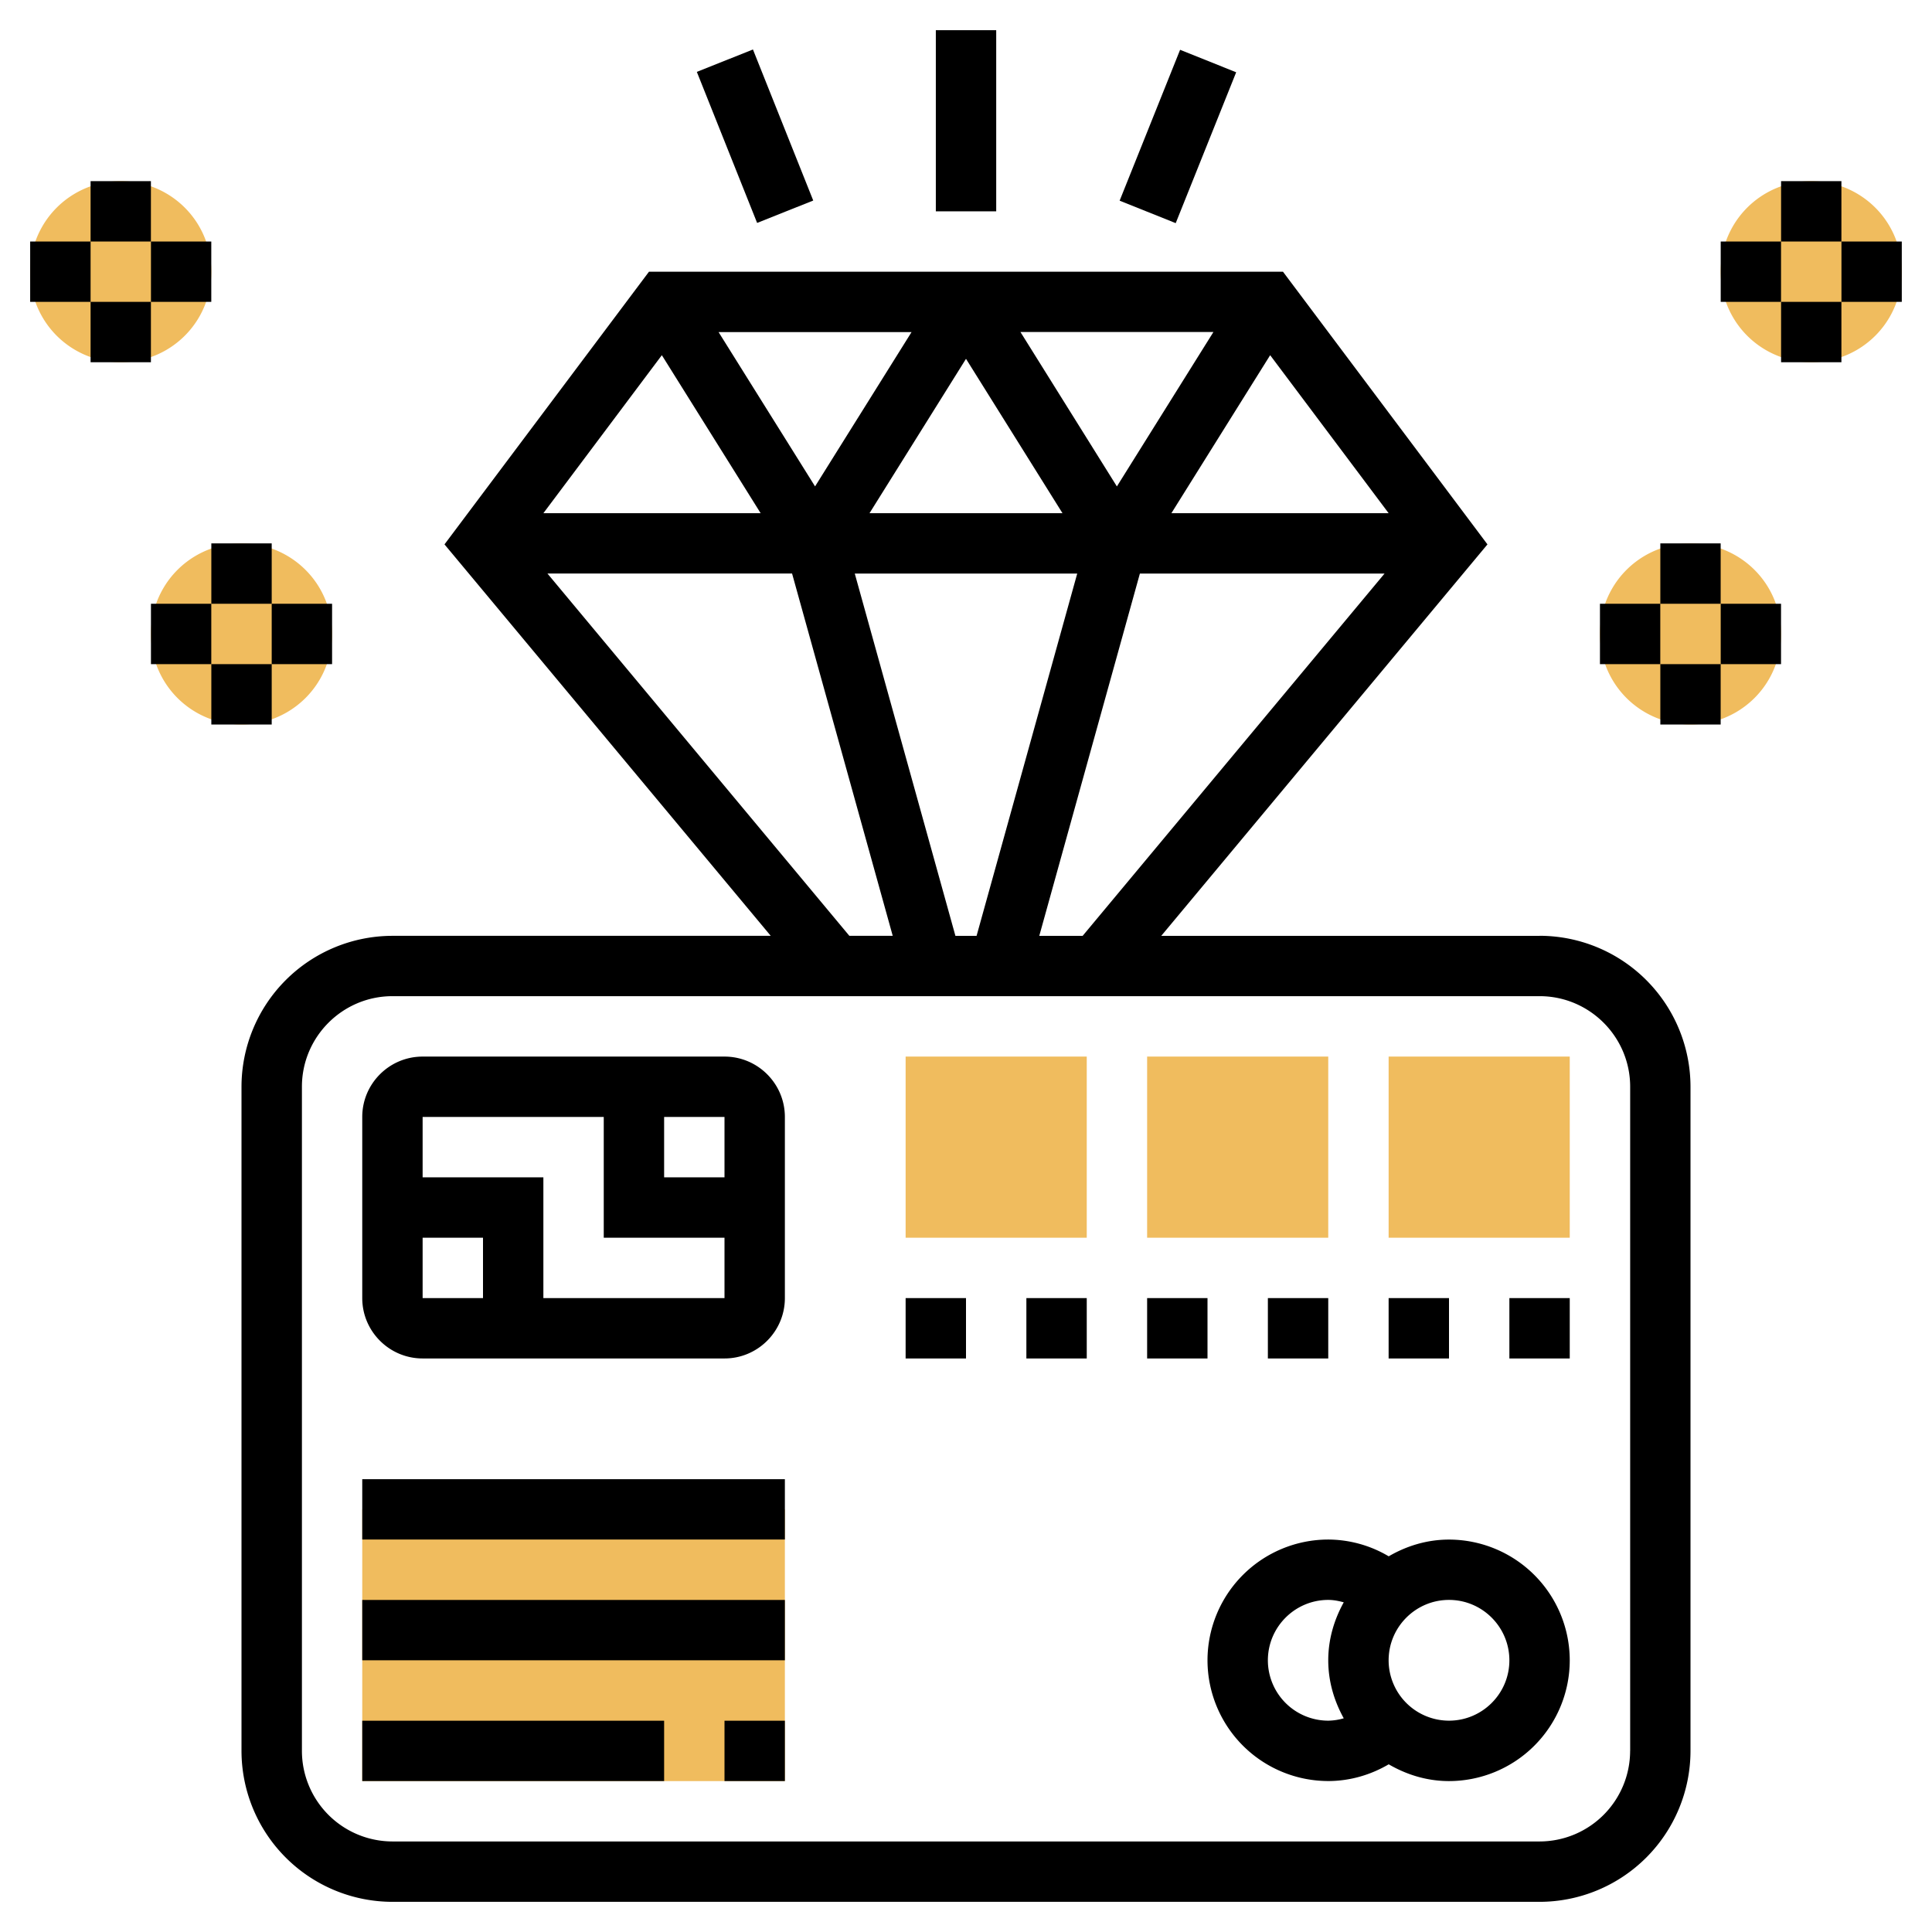<svg width="44" height="44" fill="none" xmlns="http://www.w3.org/2000/svg"><path d="M38.5 16.5a2.062 2.062 0 100-4.125 2.062 2.062 0 000 4.125zm2.75-8.25a2.062 2.062 0 100-4.125 2.062 2.062 0 000 4.125zm-38.5 0a2.062 2.062 0 100-4.125 2.062 2.062 0 000 4.125zM5.5 16.5a2.062 2.062 0 100-4.125 2.062 2.062 0 000 4.125zm2.75 17.875h9.625v6.188H8.25v-6.188zm27.5-6.187h-4.125v-4.125h4.125v4.125zm-5.5 0h-4.125v-4.125h4.125v4.125zm-5.5 0h-4.125v-4.125h4.125v4.125z" fill="#F0BC5E"/><path d="M21.313.688h1.375v4.125h-1.375V.688zm-5.443.949l1.278-.51 1.373 3.44-1.278.51-1.373-3.44zm9.629 2.933l1.377-3.436 1.277.512-1.377 3.436-1.277-.512zm9.564 16.743h-8.616l7.429-8.915-4.657-6.21H14.78l-4.657 6.21 7.43 8.915H8.937A3.441 3.441 0 005.5 24.75v15.125a3.441 3.441 0 003.438 3.438h26.124a3.441 3.441 0 003.438-3.438V24.75a3.441 3.441 0 00-3.438-3.438zm-11.394 0l2.291-8.25h5.572l-6.875 8.25h-.988zm-1.91 0l-2.292-8.25h5.066l-2.292 8.25h-.482zm7.168-13.224l2.698 3.598h-4.947l2.249-3.598zm-3.49 2.99L23.24 7.561h4.395l-2.198 3.516zm-1.24.608h-4.394L22 8.172l2.197 3.515zm-5.634-.609l-2.198-3.515h4.395l-2.198 3.515zm-1.24.61h-4.948l2.698-3.599 2.25 3.598zm-4.855 1.374h5.571l2.292 8.25h-.988l-6.875-8.25zm24.657 26.813a2.065 2.065 0 01-2.063 2.063H8.939a2.065 2.065 0 01-2.063-2.063V24.75c0-1.137.925-2.063 2.063-2.063h26.124c1.138 0 2.063.926 2.063 2.063v15.125z" fill="#000"/><path d="M16.5 24.063H9.625c-.758 0-1.375.616-1.375 1.375v4.125c0 .758.617 1.375 1.375 1.375H16.5c.758 0 1.375-.617 1.375-1.375v-4.125c0-.759-.617-1.375-1.375-1.375zm0 2.75h-1.375v-1.375H16.5v1.375zm-6.875 1.375H11v1.375H9.625v-1.375zm2.75 1.375v-2.75h-2.75v-1.375h4.125v2.75h2.75v1.375h-4.125zM33 35.063c-.503 0-.967.145-1.373.381a2.72 2.72 0 00-1.377-.382 2.753 2.753 0 00-2.75 2.75 2.753 2.753 0 002.75 2.75c.486 0 .96-.136 1.377-.381.406.236.87.382 1.373.382a2.753 2.753 0 002.75-2.75 2.753 2.753 0 00-2.75-2.75zm-4.125 2.75c0-.759.617-1.376 1.375-1.376.12 0 .238.023.353.055-.218.393-.353.84-.353 1.32 0 .482.135.928.353 1.321a1.311 1.311 0 01-.353.054 1.376 1.376 0 01-1.375-1.374zM33 39.187a1.376 1.376 0 01-1.375-1.374c0-.759.617-1.376 1.375-1.376s1.375.617 1.375 1.376c0 .758-.617 1.374-1.375 1.374zm-24.75.001h6.875v1.374H8.25v-1.374zm0-2.75h9.625v1.374H8.25v-1.374zm0-2.75h9.625v1.374H8.25v-1.374zm8.25 5.5h1.375v1.374H16.5v-1.374zm9.625-9.625H27.5v1.375h-1.375v-1.375zm2.75 0h1.375v1.375h-1.375v-1.375zm2.75 0H33v1.375h-1.375v-1.375zm2.75 0h1.375v1.375h-1.375v-1.375zm-11 0h1.375v1.375h-1.375v-1.375zm-2.75 0H22v1.375h-1.375v-1.375zm17.188-17.188h1.374v1.375h-1.374v-1.375zm0 2.75h1.374V16.5h-1.374v-1.375zm1.375-1.375h1.374v1.375h-1.374V13.75zm-2.75 0h1.374v1.375h-1.374V13.75zm4.125-9.625h1.374V5.5h-1.374V4.125zm0 2.75h1.374V8.25h-1.374V6.875zM41.938 5.5h1.374v1.375h-1.374V5.5zm-2.75 0h1.374v1.375h-1.374V5.5zM4.813 12.375h1.375v1.375H4.813v-1.375zm0 2.75h1.375V16.5H4.813v-1.375zM3.438 13.75h1.374v1.375H3.438V13.75zm2.75 0h1.375v1.375H6.188V13.75zM2.063 4.125h1.374V5.5H2.063V4.125zm0 2.75h1.374V8.25H2.063V6.875zM.688 5.5h1.375v1.375H.687V5.5zm2.75 0h1.374v1.375H3.438V5.5z" fill="#000"/></svg>